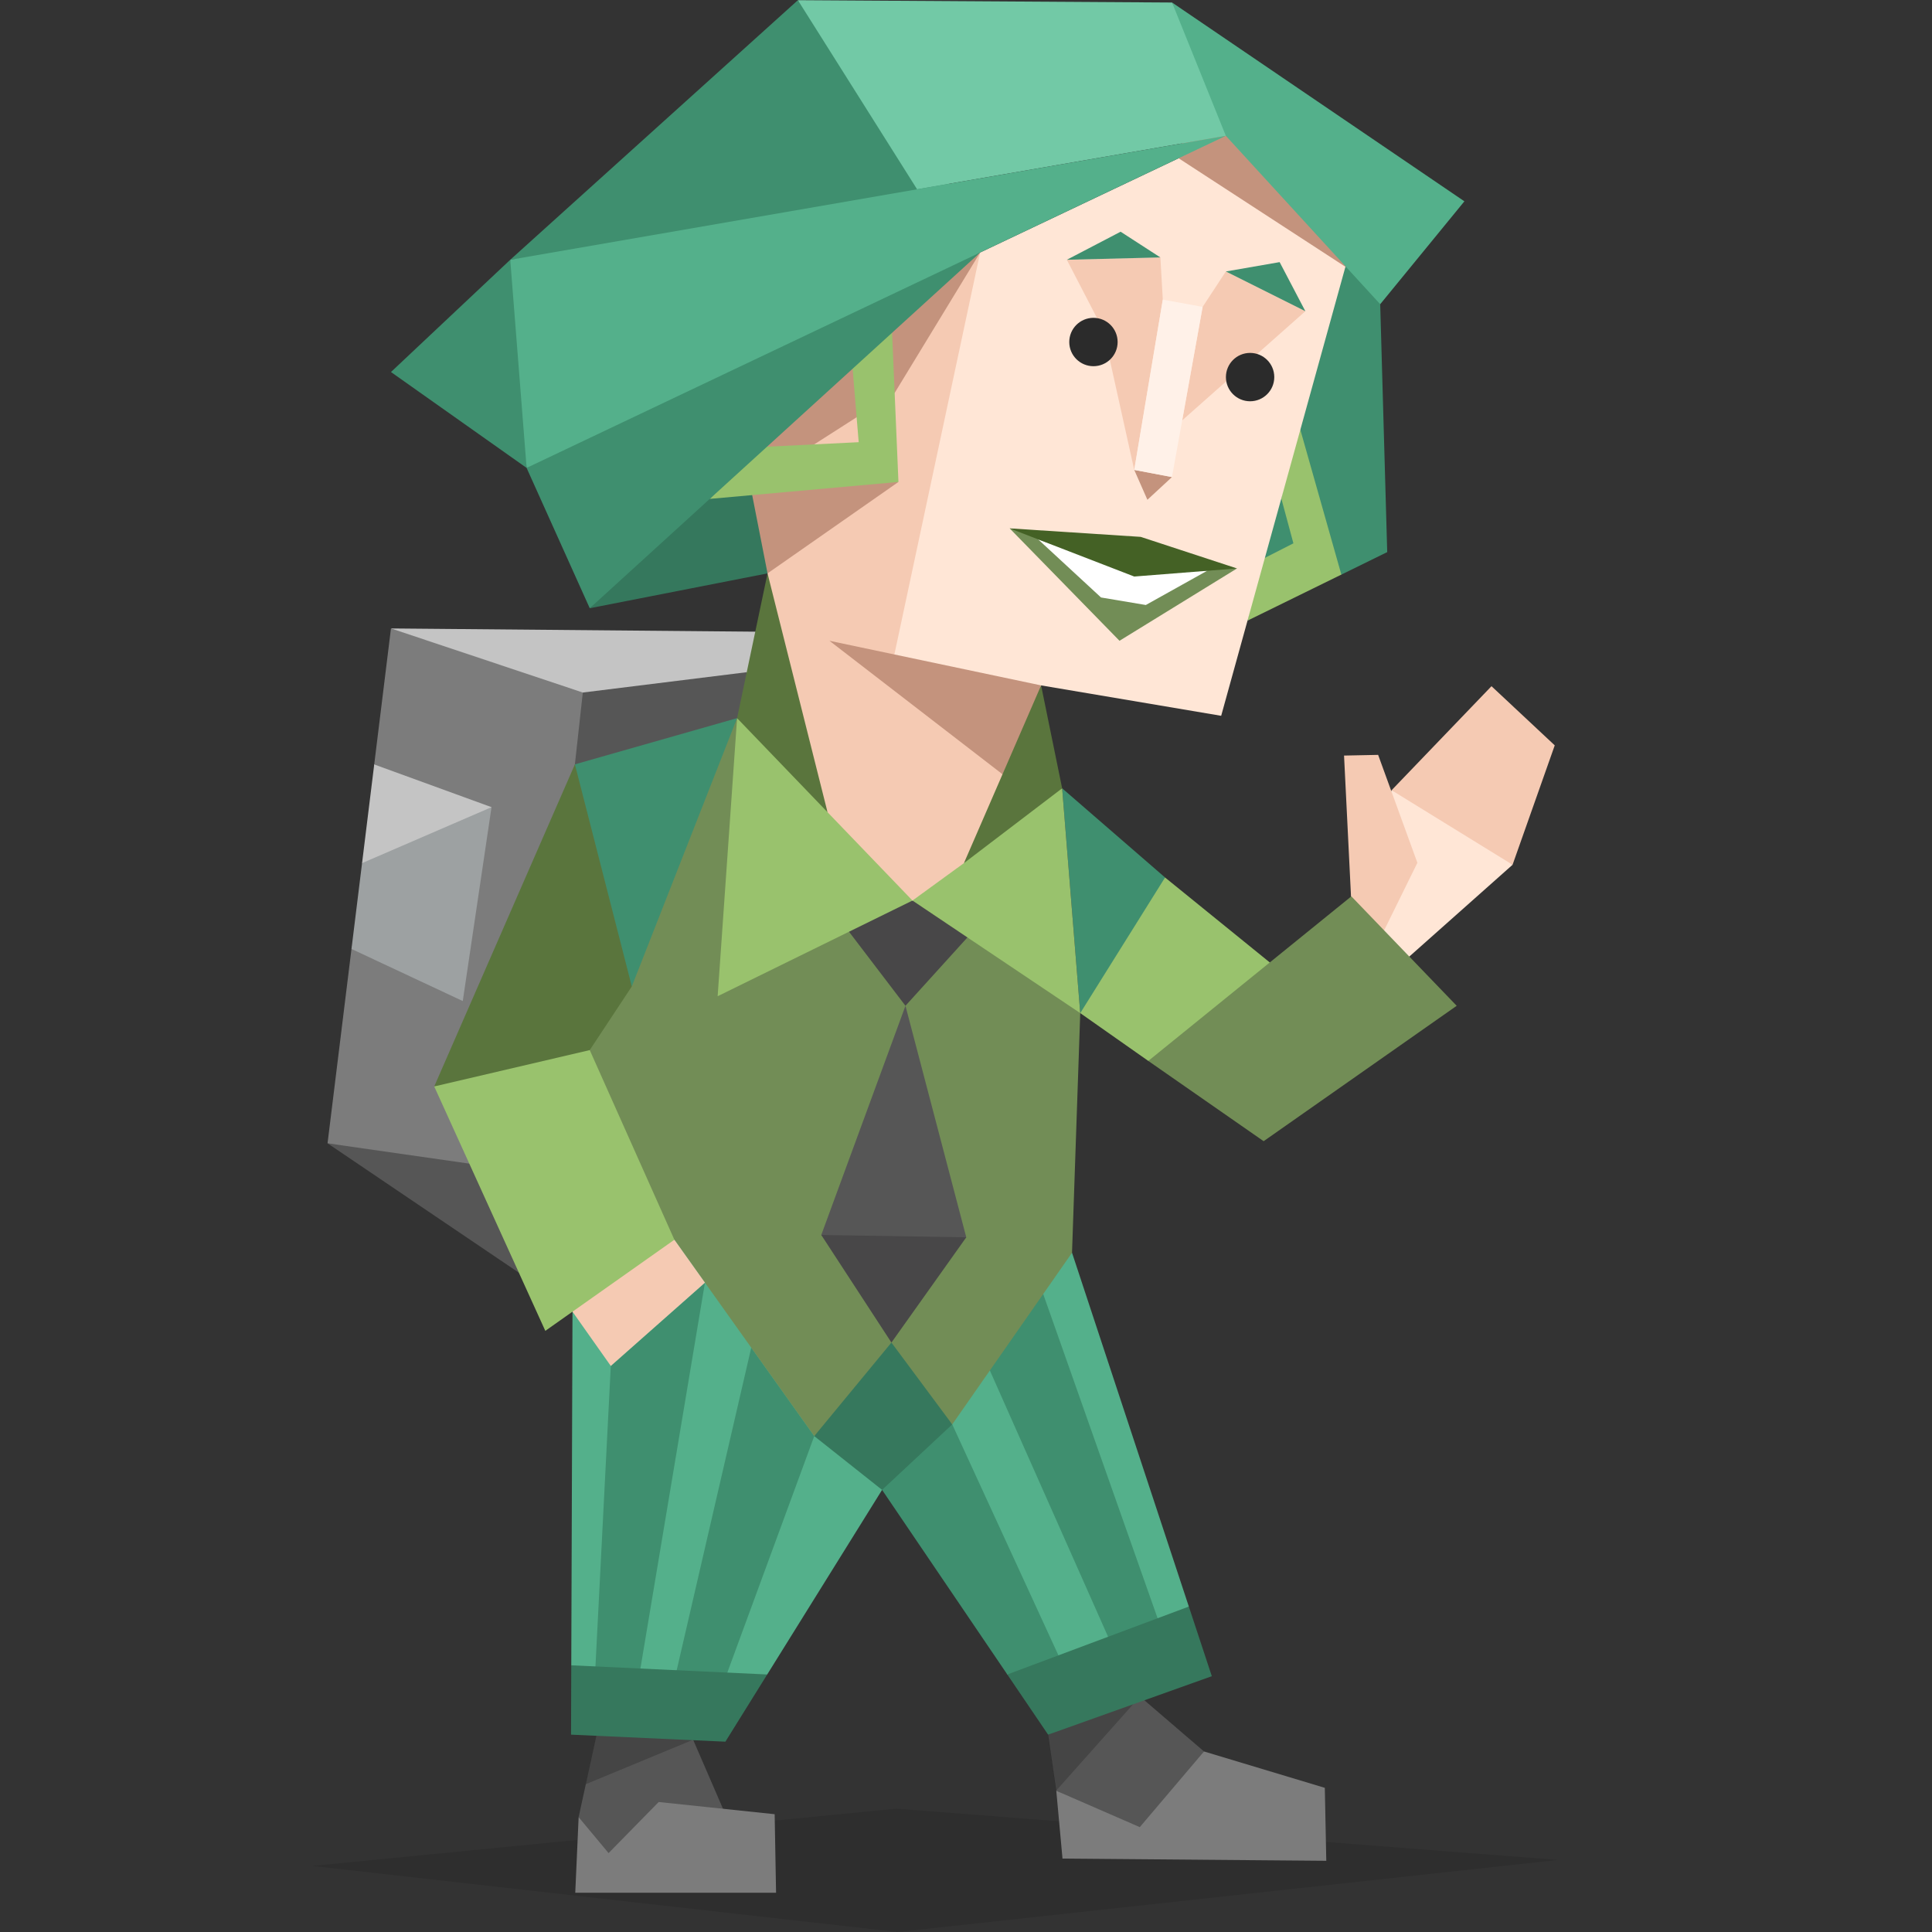 <svg xmlns="http://www.w3.org/2000/svg" viewBox="0 0 533.333 533.333" height="533.333" width="533.333"><rect x="0" y="0" width="533.333" height="533.333" fill="#333333" stroke="none"/><defs><clipPath id="a"><path d="M0 400h400V0H0z"/></clipPath><clipPath id="b"><path d="M64.663 25.541H322.61V0H64.663z"/></clipPath><clipPath id="c"><path d="M0 400h400V0H0z"/></clipPath><clipPath id="d"><path d="M217.002 48.734h19.05V29.239h-19.05z"/></clipPath><clipPath id="e"><path d="M121.289 43.587h22.216V30.604h-22.216z"/></clipPath><clipPath id="f"><path d="M0 400h400V0H0z"/></clipPath></defs><g clip-path="url(#a)" transform="matrix(1.333 0 0 -1.333 0 533.333)"><g clip-path="url(#b)" opacity=".1"><path d="M322.61 14.924l-137.016 10.617-120.931-11.86L185.866-0z" fill-rule="evenodd"/></g></g><path d="M200.511 501.451l-34.736 13.609-6.043-13.431 4.885-22.397 10.735-4.015 15.988 5.049zM332.368 483.493l-13.723 24.895-27.056-14.04-2.253-15.492 24.417-11.344z" fill="#565656" fill-rule="evenodd"/><g clip-path="url(#c)" transform="matrix(1.333 0 0 -1.333 0 533.333)"><g clip-path="url(#d)" opacity=".2"><path d="M236.052 48.734l-17.36-19.495-1.69 11.618 5.985 6.454z" fill-rule="evenodd"/></g><g><g clip-path="url(#e)" opacity=".2"><path d="M123.464 40.575l10.536 3.012 9.506-3.787-22.217-9.197z" fill-rule="evenodd"/></g></g></g><path d="M314.642 504.385l-23.052-10.037 1.713 18.719 72.821.612-.407-20.144-33.349-10.04zM214.235 522.5l-.389-21.683-32.016-3.369-13.831 14.103-8.265-9.92-.933 20.869z" fill="#7c7c7c" fill-rule="evenodd"/><path d="M295.934 345.819l32.247 97.677-23.397 21.299-26.717-2.553-11.972-36.241-22.595-14.715-31.709 50.956-20.449 12.976-33.641-15.505.336-97.621 17.637-48.08z" fill="#54b08b" fill-rule="evenodd"/><path d="M286.557 353.188l33.927 96.164-12.811 6.503-37.671-84.861zM262.867 393.21l31.047 67.52-15.848 1.512-34.565-50.956 2.581-40.671zM224.777 396.437l-25.148 68.412-13.38-1.379 21.135-91.451zM194.605 354.081l-18.605 111.224-11.64-4.968 4.252-83.267z" fill="#3f8f6f" fill-rule="evenodd"/><path d="M328.181 443.496l-50.115 18.747 11.271 16.615 45.189-16.141zM211.79 462.242l-54.091-2.529-.061 19.144 42.608 1.936zM262.867 393.21l-19.367 18.076-18.723-14.848 21.304-35.164z" fill="#36785d" fill-rule="evenodd"/><path d="M372.98 248.05l11.176-29.909 17.623 6.171 15.771 14.408-31.444 27.952z" fill="#ffe6d6" fill-rule="evenodd"/><path d="M391.273 238.176l-10.835-29.792-9.412.193 1.953 39.473 8.668 9.679zM384.155 218.141l27.576-28.717 17.459 16.335-11.64 32.961z" fill="#f5cab3" fill-rule="evenodd"/><path d="M90.418 315.615l52.823 35.724 14.396-28.82z" fill="#565656" fill-rule="evenodd"/><path d="M107.928 173.484l114.047 1.017-18.501 23.743-43.555 1.723z" fill="#c4c4c4" fill-rule="evenodd"/><path d="M160.889 191.175l-52.961-17.691-4.625 37.543-.263 28.536-6.011 22.396-6.611 53.656 86.663 12.427z" fill="#7c7c7c" fill-rule="evenodd"/><path d="M206.141 185.561l-45.252 5.613-2.188 19.827-7.485 114.007 79.947-17.468z" fill="#565656" fill-rule="evenodd"/><path d="M103.303 211.027l13.253 8.385 19.131 3.408-7.94 53.52-30.719-14.38 2.919-23.689 4.083-9.952z" fill="#9da1a2" fill-rule="evenodd"/><path d="M135.687 222.82l-35.74 15.451 3.356-27.244z" fill="#c4c4c4" fill-rule="evenodd"/><path d="M279.329 220.553l18.873 59.119-2.268 66.148-33.068 47.391-16.785-22.596-21.304 25.823-38.613-54.208-28.527-4.451 5.165-54.569 40.671-84.964z" fill="#728d56" fill-rule="evenodd"/><path d="M249.955 277.651l-23.241 63.267 19.368 14.848 20.659-14.201z" fill="#565656" fill-rule="evenodd"/><path d="M266.74 341.564l-40.027-.645 19.368 29.696zM270.327 255.176l-20.372 22.476-19.303-25.325 21.239-3.727z" fill="#484748" fill-rule="evenodd"/><path d="M174.411 272.313V231.951l-15.709-20.951-38.835 88.919 27.272-1.391 15.663-8.648z" fill="#5a753d" fill-rule="evenodd"/><path d="M293.208 217.612l28.407 24.619-6.101 17.12-17.312 20.321z" fill="#3f8f6f" fill-rule="evenodd"/><path d="M321.615 242.231l37.4 30.341-6.784 14.08-35.241 6.219-18.787-13.199z" fill="#99c26d" fill-rule="evenodd"/><path d="M316.989 292.87l56.055-45.432 29.081 30.213-53.295 37.376z" fill="#728d56" fill-rule="evenodd"/><path d="M251.892 248.6l-19.904-35.088-28.515-15.268-5.364 76.767zM293.208 217.612l-33.208 7.036-8.108 23.952 46.309 31.072z" fill="#99c26d" fill-rule="evenodd"/><path d="M203.473 198.244l-44.772 12.756 15.711 61.313z" fill="#3f8f6f" fill-rule="evenodd"/><path d="M287.398 189.206l-21.304 17.131v31.933L293.208 217.612zM211.88 158.281l-8.407 39.964 24.971 25.971-1.731-32.427z" fill="#5a753d" fill-rule="evenodd"/><path d="M162.801 167.902l49.079-9.621 2.661-14.144-8.5-15.629-19.603 12.453z" fill="#35785d" fill-rule="evenodd"/><path d="M371.44 73.54l-20.509 43.384-6.552 54.403 13.564-9.745 12.341-2.961 12.661-6.212-1.937-68.432-1.452-8.644z" fill="#3f8f6f" fill-rule="evenodd"/><path d="M358.101 115.59l12.183 43.029-25.904 12.707 3.672-16.756 8.996-4.583-3.336-12.379z" fill="#99c26d" fill-rule="evenodd"/><path d="M371.44 73.54L337.108 197.599l-49.709-8.393-25.399 39.461-10.108 19.933-10.499-34.863-35.352-85.231 64.537-58.804 67.821-32.208z" fill="#ffe6d6" fill-rule="evenodd"/><path d="M325.362 43.687l46.373 30.175-16.361-25.316-16.975-16.388-11.205 3.192z" fill="#c4937d" fill-rule="evenodd"/><path d="M313.107 129.716l-8.568-38.621-10.039-19.384 25.823-.645.669 11.637zM331.987 84.721l6.413-9.781 21.948 10.973-34.001 30.125z" fill="#f5cab3" fill-rule="evenodd"/><path d="M323.526 131.697l-6.784 6.269-3.635-8.251z" fill="#c4937d" fill-rule="evenodd"/><path d="M270.579 69.704l-23.684 110.965 20.167 16.929 9.684 16.14-10.652 24.532-14.203 10.329-23.447-24.385-16.564-65.933 2.661-14.144-8.5-15.629z" fill="#f5cab3" fill-rule="evenodd"/><path d="M331.987 84.721l-8.461 46.976-10.419-1.98 7.885-47.013z" fill="#fff1e8" fill-rule="evenodd"/><path d="M270.579 69.704l-23.609 38.767-23.389 14.959 24.437 9.612-36.137 25.24-5.839-29.773 23.532-25.628z" fill="#c4937d" fill-rule="evenodd"/><path d="M338.4 74.939l14.848-2.581 7.101 13.555zM320.323 71.065l-10.976-7.101-14.847 7.747z" fill="#3f8f6f" fill-rule="evenodd"/><path d="M341.475 156.92l-32.433 19.969-30.325-31.032z" fill="#728d56" fill-rule="evenodd"/><path d="M333.391 157.476l-20.284.703-26.52-9.279 17.353 16.035 12.368 2.077z" fill="#fff" fill-rule="evenodd"/><path d="M341.475 156.92l-26.585-8.716-36.173-2.347 34.391 13.295z" fill="#446125" fill-rule="evenodd"/><path d="M246.263 91.86l1.755 41.18-52.088 4.68 12.855-14.261 28.259-1.392-1.875-22.649z" fill="#99c26d" fill-rule="evenodd"/><path d="M287.398 189.206l-58.427-12.317 47.775 36.849z" fill="#c4937d" fill-rule="evenodd"/><path d="M270.579 69.704l-74.649 25.784-50.559 33.68 17.431 38.735z" fill="#3f8f6f" fill-rule="evenodd"/><path d="M140.852 71.71l125.241-15.656L220.259.051z" fill="#3f8f6f"/><path d="M140.853 71.71l-32.925 30.988 37.444 26.469 3.103-33.68z" fill="#3f8f6f" fill-rule="evenodd"/><path d="M253.168 52.257l85.232-14.763V26.154L323.552.697 220.258.05z" fill="#72c9a6"/><path d="M338.4 37.495l42.608 46.483 23.241-28.405L323.551.696z" fill="#54b08b"/><path d="M338.4 37.495L145.372 129.167l-4.519-57.456z" fill="#54b08b" fill-rule="evenodd"/><path d="M186.164 342.229l8.441 11.852-25.993 22.989-10.577-14.98 6.327-17.244z" fill="#f5cab3" fill-rule="evenodd"/><path d="M119.867 299.918l30.669 67.468 35.628-25.157-23.363-52.349z" fill="#99c26d" fill-rule="evenodd"/><g clip-path="url(#f)" transform="matrix(1.333 0 0 -1.333 0 533.333)"><path d="M263.892 322.008c0-2.766-2.242-5.008-5.008-5.008s-5.008 2.242-5.008 5.008 2.242 5.008 5.008 5.008 5.008-2.242 5.008-5.008M231.451 329.271c0-2.766-2.242-5.008-5.008-5.008s-5.008 2.242-5.008 5.008 2.242 5.008 5.008 5.008 5.008-2.242 5.008-5.008" fill="#2b2b2b" fill-rule="evenodd"/></g></svg>
